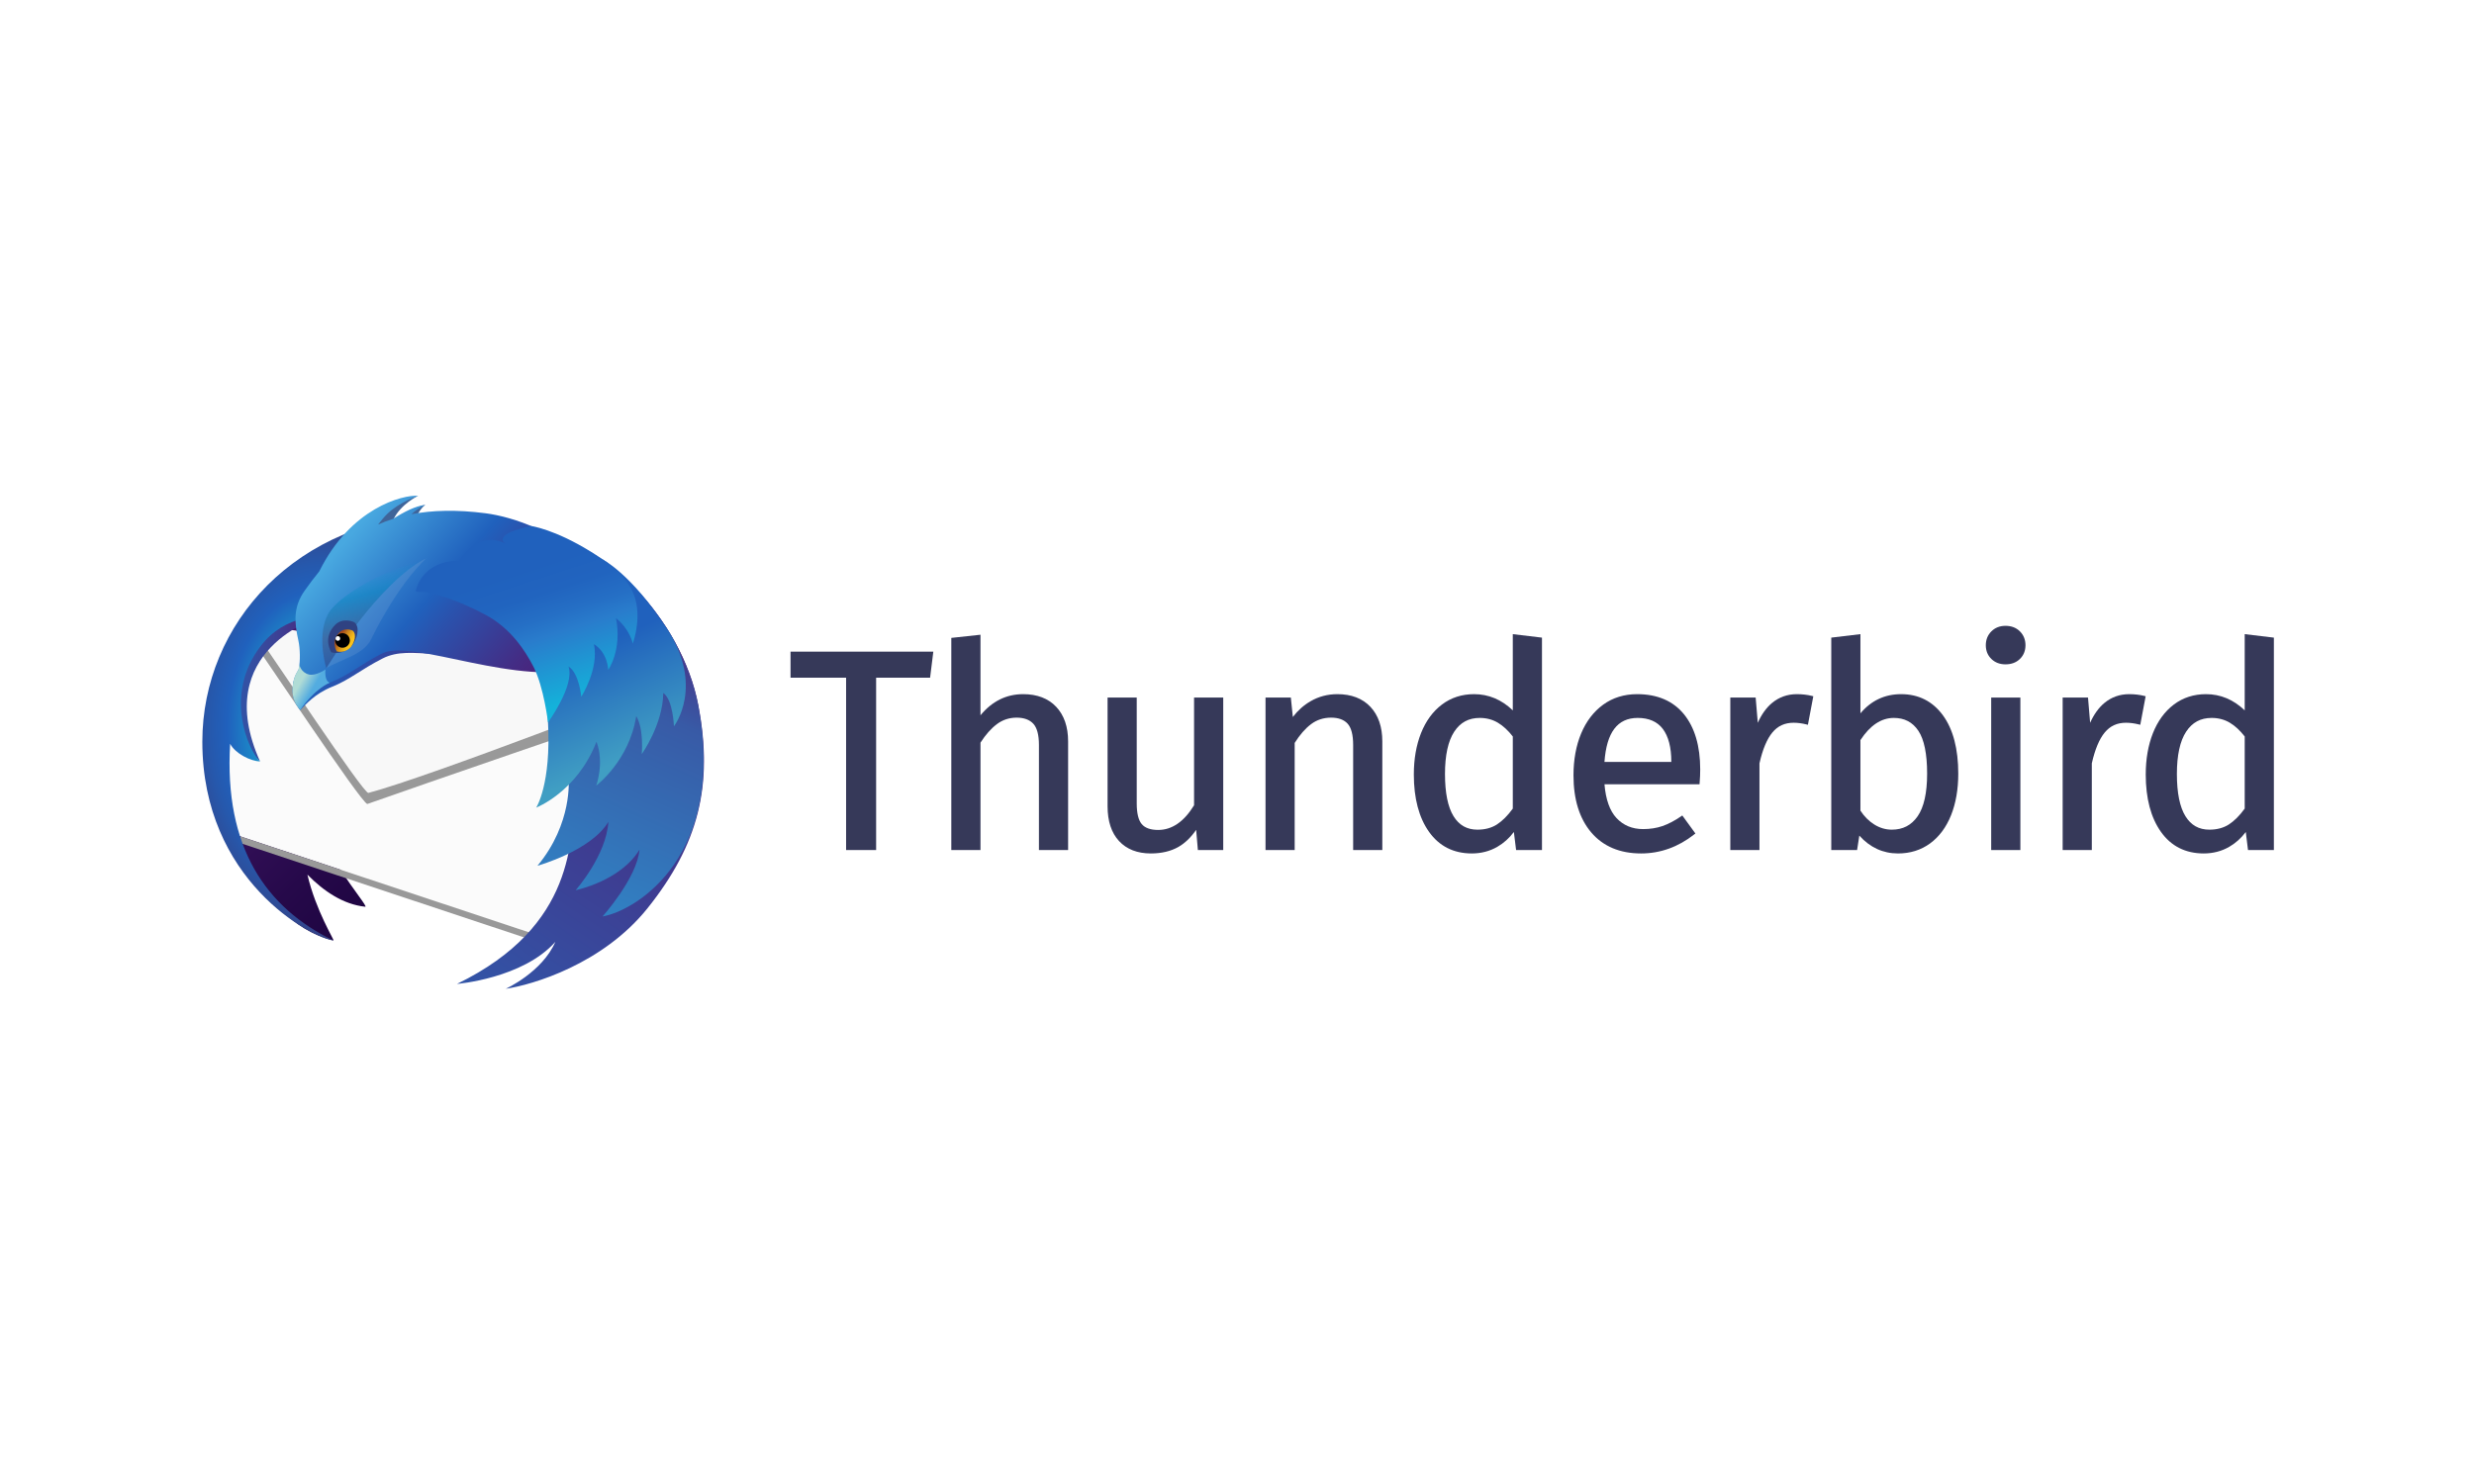 <?xml version="1.0" encoding="UTF-8" standalone="no"?>
<!-- Created with Inkscape (http://www.inkscape.org/) -->

<svg
   xmlns:dc="http://purl.org/dc/elements/1.1/"
   xmlns:cc="http://creativecommons.org/ns#"
   xmlns:rdf="http://www.w3.org/1999/02/22-rdf-syntax-ns#"
   xmlns:svg="http://www.w3.org/2000/svg"
   xmlns="http://www.w3.org/2000/svg"
   xmlns:sodipodi="http://sodipodi.sourceforge.net/DTD/sodipodi-0.dtd"
   xmlns:inkscape="http://www.inkscape.org/namespaces/inkscape"
   width="600"
   height="360"
   viewBox="0 0 158.75 95.25"
   version="1.1"
   id="svg8"
   inkscape:version="0.92.3 (2405546, 2018-03-11)"
   sodipodi:docname="thunderbird-wordmark-horizontal.svg"
   inkscape:export-filename="/home/anxhelo/photon/images/product-identity-assets/thunderbird-wordmark-horizontal.png"
   inkscape:export-xdpi="96"
   inkscape:export-ydpi="96">
  <defs
     id="defs2">
    <filter
       height="6.629"
       width="14.927"
       y="18.355"
       x="162.68"
       filterUnits="userSpaceOnUse"
       id="Adobe_OpacityMaskFilter">
				<feColorMatrix
   id="feColorMatrix950"
   values="1 0 0 0 0  0 1 0 0 0  0 0 1 0 0  0 0 0 1 0"
   type="matrix" />

			</filter>
    <filter
       height="4.215"
       width="9.491"
       y="11.67"
       x="103.433"
       filterUnits="userSpaceOnUse"
       id="Adobe_OpacityMaskFilter-9">
					<feColorMatrix
   id="feColorMatrix1308"
   values="1 0 0 0 0  0 1 0 0 0  0 0 1 0 0  0 0 0 1 0"
   type="matrix" />

				</filter>
  </defs>
  <sodipodi:namedview
     id="base"
     pagecolor="#ffffff"
     bordercolor="#666666"
     borderopacity="1.0"
     inkscape:pageopacity="0"
     inkscape:pageshadow="2"
     inkscape:zoom="0.26233604"
     inkscape:cx="144.06576"
     inkscape:cy="-9.748243"
     inkscape:document-units="px"
     inkscape:current-layer="layer1"
     inkscape:document-rotation="0"
     showgrid="false"
     borderlayer="true"
     inkscape:showpageshadow="true"
     units="px"
     inkscape:pagecheckerboard="false"
     showguides="true"
     inkscape:window-width="1366"
     inkscape:window-height="715"
     inkscape:window-x="0"
     inkscape:window-y="0"
     inkscape:window-maximized="1"
     objecttolerance="10"
     guidetolerance="10"
     inkscape:snap-tangential="true"
     inkscape:snap-perpendicular="true"
     inkscape:snap-page="true">
    <inkscape:grid
       type="xygrid"
       id="grid10"
       dotted="false" />
  </sodipodi:namedview>
  <g
     inkscape:label="Layer 1"
     inkscape:groupmode="layer"
     id="layer1"
     transform="translate(0,-201.75)">
    <g
       id="g1400"
       transform="matrix(0.205,0,0,0.205,12.983,233.568)">
	<g
   id="g1204">
		<polygon
   id="polygon1180"
   points="184.111,56.966 201.509,56.966 201.509,110.935 210.905,110.935 210.905,56.966 227.802,56.966 228.809,48.814 184.111,48.814 "
   class="st0"
   style="fill:#363959" />

		<path
   id="path1182"
   d="m 256.936,62.128 c -5.267,0 -9.757,2.225 -13.366,6.619 V 43.522 l -9.129,0.992 v 66.421 h 9.129 V 77.307 c 1.597,-2.486 3.324,-4.434 5.134,-5.791 1.798,-1.35 3.881,-2.034 6.191,-2.034 2.275,0 4.023,0.635 5.196,1.889 1.18,1.264 1.779,3.513 1.779,6.684 v 32.88 h 9.128 V 76.901 c 0,-4.544 -1.253,-8.179 -3.726,-10.804 -2.481,-2.634 -5.959,-3.969 -10.336,-3.969 z"
   class="st0"
   inkscape:connector-curvature="0"
   style="fill:#363959" />

		<path
   id="path1184"
   d="m 310.424,96.916 c -3.133,5.13 -6.912,7.731 -11.236,7.731 -2.385,0 -4.113,-0.615 -5.135,-1.826 -1.044,-1.237 -1.573,-3.417 -1.573,-6.481 V 63.194 h -9.128 v 34.034 c 0,4.662 1.208,8.326 3.59,10.89 2.391,2.576 5.735,3.882 9.939,3.882 3.384,0 6.302,-0.694 8.674,-2.061 2.039,-1.177 3.893,-2.964 5.523,-5.326 l 0.54,6.323 h 7.936 V 63.194 h -9.129 v 33.722 z"
   class="st0"
   inkscape:connector-curvature="0"
   style="fill:#363959" />

		<path
   id="path1186"
   d="m 355.286,62.128 c -3.031,0 -5.845,0.739 -8.363,2.196 -2.152,1.244 -4.024,2.908 -5.579,4.956 l -0.625,-6.085 h -7.927 v 47.741 h 9.128 V 77.394 c 1.596,-2.543 3.323,-4.52 5.133,-5.878 1.799,-1.35 3.912,-2.034 6.281,-2.034 2.274,0 4.005,0.634 5.148,1.885 1.153,1.264 1.738,3.514 1.738,6.688 v 32.88 h 9.129 V 76.901 c 0,-4.544 -1.254,-8.179 -3.726,-10.804 -2.482,-2.634 -5.96,-3.969 -10.337,-3.969 z"
   class="st0"
   inkscape:connector-curvature="0"
   style="fill:#363959" />

		<path
   id="path1188"
   d="m 410.193,67.207 c -3.506,-3.371 -7.579,-5.079 -12.123,-5.079 -3.817,0 -7.2,1.093 -10.054,3.249 -2.841,2.146 -5.045,5.157 -6.548,8.949 -1.495,3.768 -2.253,8.128 -2.253,12.96 0,7.464 1.598,13.501 4.748,17.943 3.188,4.493 7.695,6.771 13.398,6.771 2.913,0 5.592,-0.694 7.963,-2.061 2.011,-1.161 3.758,-2.725 5.204,-4.659 l 0.697,5.655 h 8.097 V 44.43 l -9.129,-1.092 z m 0,8.171 v 22.581 c -1.588,2.188 -3.246,3.851 -4.929,4.946 -1.688,1.096 -3.75,1.652 -6.129,1.652 -3.285,0 -5.735,-1.377 -7.491,-4.211 -1.777,-2.866 -2.679,-7.319 -2.679,-13.238 0,-5.856 0.974,-10.306 2.894,-13.228 1.905,-2.901 4.517,-4.31 7.986,-4.31 2.089,0 3.993,0.5 5.657,1.486 1.646,0.977 3.223,2.431 4.691,4.322 z"
   class="st0"
   inkscape:connector-curvature="0"
   style="fill:#363959" />

		<path
   id="path1190"
   d="m 449.109,62.128 c -4.048,0 -7.623,1.106 -10.624,3.288 -2.99,2.175 -5.314,5.216 -6.906,9.036 -1.587,3.799 -2.39,8.207 -2.39,13.101 0,7.539 1.875,13.557 5.575,17.888 3.717,4.352 8.962,6.559 15.589,6.559 6.002,0 11.598,-2.006 16.63,-5.961 l 0.365,-0.287 -4.098,-5.636 -0.385,0.265 c -2.027,1.389 -3.99,2.415 -5.832,3.049 -1.833,0.63 -3.871,0.949 -6.058,0.949 -3.396,0 -6.204,-1.173 -8.346,-3.485 -2.086,-2.249 -3.343,-5.798 -3.739,-10.553 h 29.749 l 0.037,-0.442 c 0.118,-1.431 0.179,-2.847 0.179,-4.211 0,-7.299 -1.709,-13.105 -5.077,-17.257 -3.399,-4.182 -8.333,-6.303 -14.669,-6.303 z m -10.226,21.215 c 0.667,-9.266 4.075,-13.773 10.404,-13.773 3.492,0 6.14,1.16 7.871,3.448 1.761,2.331 2.654,5.788 2.654,10.274 v 0.051 z"
   class="st0"
   inkscape:connector-curvature="0"
   style="fill:#363959" />

		<path
   id="path1192"
   d="m 499.083,62.128 c -2.942,0 -5.554,0.934 -7.765,2.775 -1.777,1.481 -3.267,3.561 -4.443,6.198 l -0.665,-7.907 h -7.936 v 47.741 h 9.128 V 83.789 c 0.983,-4.376 2.35,-7.634 4.06,-9.687 1.695,-2.034 3.868,-3.023 6.642,-3.023 1.257,0 2.591,0.174 3.967,0.518 l 0.494,0.124 1.688,-8.937 -0.441,-0.11 c -1.447,-0.362 -3.04,-0.546 -4.729,-0.546 z"
   class="st0"
   inkscape:connector-curvature="0"
   style="fill:#363959" />

		<path
   id="path1194"
   d="m 531.748,62.128 c -5.124,0 -9.406,2.02 -12.745,6.009 V 43.338 l -9.128,1.092 v 66.505 h 8.083 l 0.701,-4.521 c 3.331,3.708 7.402,5.586 12.113,5.586 3.814,0 7.195,-1.062 10.049,-3.155 2.841,-2.086 5.046,-5.053 6.553,-8.819 1.495,-3.74 2.254,-8.115 2.254,-13.006 0,-7.759 -1.614,-13.903 -4.798,-18.259 -3.219,-4.402 -7.621,-6.633 -13.082,-6.633 z m -2.308,7.442 c 3.35,0 5.861,1.31 7.678,4.004 1.831,2.718 2.759,7.242 2.759,13.445 0,6.026 -1.001,10.517 -2.976,13.35 -1.964,2.819 -4.607,4.188 -8.082,4.188 -1.914,0 -3.754,-0.542 -5.471,-1.614 -1.697,-1.055 -3.158,-2.518 -4.344,-4.348 V 76.511 c 3.01,-4.606 6.52,-6.941 10.436,-6.941 z"
   class="st0"
   inkscape:connector-curvature="0"
   style="fill:#363959" />

		<rect
   id="rect1196"
   height="47.741"
   width="9.128"
   class="st0"
   y="63.194"
   x="559.937"
   style="fill:#363959" />

		<path
   id="path1198"
   d="m 564.412,40.736 c -1.781,0 -3.269,0.585 -4.423,1.738 -1.154,1.155 -1.739,2.613 -1.739,4.335 0,1.726 0.586,3.171 1.744,4.295 1.153,1.121 2.64,1.689 4.419,1.689 1.839,0 3.356,-0.568 4.508,-1.689 1.157,-1.124 1.744,-2.569 1.744,-4.295 0,-1.721 -0.585,-3.18 -1.739,-4.335 -1.155,-1.153 -2.673,-1.738 -4.514,-1.738 z"
   class="st0"
   inkscape:connector-curvature="0"
   style="fill:#363959" />

		<path
   id="path1200"
   d="m 603.113,62.128 c -2.942,0 -5.554,0.934 -7.765,2.775 -1.777,1.481 -3.267,3.561 -4.443,6.198 l -0.665,-7.907 h -7.936 v 47.741 h 9.128 V 83.789 c 0.983,-4.376 2.35,-7.634 4.06,-9.687 1.695,-2.034 3.868,-3.023 6.642,-3.023 1.257,0 2.591,0.174 3.967,0.518 l 0.494,0.124 1.688,-8.937 -0.441,-0.11 c -1.448,-0.362 -3.04,-0.546 -4.729,-0.546 z"
   class="st0"
   inkscape:connector-curvature="0"
   style="fill:#363959" />

		<path
   id="path1202"
   d="m 639.29,43.338 v 23.869 c -3.506,-3.371 -7.579,-5.079 -12.123,-5.079 -3.817,0 -7.2,1.093 -10.054,3.249 -2.841,2.146 -5.044,5.157 -6.548,8.949 -1.495,3.768 -2.253,8.128 -2.253,12.96 0,7.464 1.598,13.501 4.748,17.943 3.188,4.493 7.695,6.771 13.398,6.771 2.913,0 5.592,-0.694 7.963,-2.061 2.011,-1.161 3.758,-2.725 5.204,-4.659 l 0.697,5.655 h 8.097 V 44.43 Z m 0,32.04 v 22.581 c -1.588,2.188 -3.246,3.851 -4.929,4.946 -1.688,1.096 -3.75,1.652 -6.129,1.652 -3.285,0 -5.735,-1.377 -7.491,-4.211 -1.777,-2.866 -2.679,-7.319 -2.679,-13.238 0,-5.856 0.974,-10.306 2.894,-13.228 1.905,-2.901 4.517,-4.31 7.986,-4.31 2.089,0 3.993,0.5 5.657,1.486 1.646,0.977 3.223,2.431 4.691,4.322 z"
   class="st0"
   inkscape:connector-curvature="0"
   style="fill:#363959" />

	</g>

	<g
   id="g1398">
		<g
   id="g1372">
			<linearGradient
   y2="26.738"
   x2="25.228"
   y1="128.375"
   x1="126.865"
   gradientUnits="userSpaceOnUse"
   id="SVGID_1_-3">
				<stop
   id="stop1206"
   style="stop-color:#130036"
   offset="0" />

				<stop
   id="stop1208"
   style="stop-color:#18023B"
   offset="0.23" />

				<stop
   id="stop1210"
   style="stop-color:#26094A"
   offset="0.512" />

				<stop
   id="stop1212"
   style="stop-color:#3D1563"
   offset="0.821" />

				<stop
   id="stop1214"
   style="stop-color:#4E1D75"
   offset="1" />

			</linearGradient>

			<path
   style="fill:url(#SVGID_1_-3)"
   id="path1217"
   d="m 120.097,22.566 c -9.22,-6.022 -21.011,-7.972 -27.518,-8.653 -6.965,-0.728 -13.014,-0.6 -18.334,0.181 -0.451,-0.006 -0.899,-0.023 -1.352,-0.023 -0.346,0 -0.687,0.015 -1.035,0.019 0.143,-0.175 0.242,-0.283 0.242,-0.283 0,0 -0.28,0.044 -0.829,0.293 -1.727,0.028 -3.447,0.088 -5.14,0.204 2.359,-2.586 4.292,-3.942 4.292,-3.942 0,0 -2.294,0.336 -6.48,4.13 -1.991,0.183 -3.956,0.426 -5.886,0.728 4.399,-5.952 9,-8.459 9,-8.459 0,0 -5.577,-1.135 -14.31,7.64 -0.731,0.735 -1.408,1.498 -2.064,2.271 -25.454,6.158 -43.67,22.595 -43.67,41.911 0,3.788 -1.163,7.954 0.091,12.115 -0.501,6.646 0.566,24.781 0.566,24.781 0,0 6.89,37.29 33.386,43.773 0.421,0.101 -5.536,-9.295 -8.171,-20.627 5.13,5.218 11.244,9.346 18.107,10.061 0.842,0.087 -3.92,-5.494 -8.091,-12.229 l 60.21,20.286 c 31.491,-13.526 27.825,-12.307 34.586,-19.631 14.896,-16.124 16.981,-25.273 13.228,-52.286 -2.537,-18.234 -15.996,-36.294 -30.828,-42.26 z"
   class="st1"
   inkscape:connector-curvature="0" />

			<polygon
   id="polygon1219"
   points="10.419,106.164 109.938,139.252 128.395,60.778 14.425,39.595 5.434,90.717 "
   class="st2"
   style="fill:#fbfbfb" />

			<g
   id="g1223">
				<path
   id="path1221"
   d="m 14.705,41.334 c 0.499,1.074 0.352,1.328 0.041,1.328 -0.14,0 -0.313,-0.051 -0.475,-0.103 -0.162,-0.051 -0.314,-0.103 -0.412,-0.103 -0.275,0 -0.12,0.407 1.439,2.365 2.205,2.801 34.587,51.687 36.357,51.687 0.009,0 0.018,-10e-4 0.025,-0.004 15.075,-5.372 79.186,-27.377 79.186,-27.377 L 124.306,59.572 14.705,41.334"
   class="st3"
   inkscape:connector-curvature="0"
   style="fill:#999999" />

			</g>

			<path
   id="path1225"
   d="m 15.645,40.133 c 0,0 0.483,2.5 2.722,5.267 2.225,2.792 32.115,48.049 33.615,47.65 19.58,-5.198 90.619,-32.855 90.619,-32.855 z"
   class="st4"
   inkscape:connector-curvature="0"
   style="fill:#f8f8f8" />

			<polygon
   id="polygon1227"
   points="11.806,106.627 12.14,108.837 107.437,140.522 106.384,138.073 "
   class="st3"
   style="fill:#999999" />

			<linearGradient
   y2="60.6"
   x2="36.689"
   y1="60.6"
   x1="6.512"
   gradientUnits="userSpaceOnUse"
   id="SVGID_2_-6">
				<stop
   id="stop1229"
   style="stop-color:#3156A8"
   offset="0" />

				<stop
   id="stop1231"
   style="stop-color:#3351A4"
   offset="0.247" />

				<stop
   id="stop1233"
   style="stop-color:#3B4397"
   offset="0.536" />

				<stop
   id="stop1235"
   style="stop-color:#472C82"
   offset="0.845" />

				<stop
   id="stop1237"
   style="stop-color:#4E1D75"
   offset="1" />

			</linearGradient>

			<path
   style="fill:url(#SVGID_2_-6)"
   id="path1240"
   d="m 36.689,38.018 c 0,0 -34.412,10.078 -18.622,45.163 0,0 -7.24,-6.629 -11.551,-15.105 -0.194,-0.379 7.186,-26.595 7.186,-26.595 z"
   class="st5"
   inkscape:connector-curvature="0" />

			
				<radialGradient
   gradientUnits="userSpaceOnUse"
   gradientTransform="matrix(1,0,0,1.45,0,-32.595)"
   r="54.201"
   cy="72.434"
   cx="37.559"
   id="SVGID_3_-7">
				<stop
   id="stop1242"
   style="stop-color:#14CDDA"
   offset="0.165" />

				<stop
   id="stop1244"
   style="stop-color:#2061BD"
   offset="0.548" />

				<stop
   id="stop1246"
   style="stop-color:#2658AC"
   offset="0.655" />

				<stop
   id="stop1248"
   style="stop-color:#373F81"
   offset="0.864" />

				<stop
   id="stop1250"
   style="stop-color:#432D62"
   offset="1" />

			</radialGradient>

			<path
   style="fill:url(#SVGID_3_-7)"
   id="path1253"
   d="m 18.067,83.182 c -2.992,-0.052 -7.801,-2.521 -9.36,-5.51 -1.949,32.489 11.306,51.462 32.35,61.58 C 34.18,138.464 0,120.427 0,77.022 0,40.115 29.286,7.126 75.116,5.615 c 0.281,2.069 -22.721,7.257 -23.457,9.697 -1.142,3.797 -3.767,7.93 -5.98,11.244 -3,4.489 4.169,8.328 -1.099,9.538 -7.927,1.819 -18.501,0.812 -26.298,10.948 -11.721,15.236 -3.9,32.666 -0.215,36.14 z"
   class="st6"
   inkscape:connector-curvature="0" />

			<g
   id="g1266">
				<linearGradient
   y2="36.812"
   x2="121.767"
   y1="36.812"
   x1="28.318"
   gradientUnits="userSpaceOnUse"
   id="SVGID_4_-5">
					<stop
   id="stop1255"
   style="stop-color:#2061BD"
   offset="0" />

					<stop
   id="stop1257"
   style="stop-color:#2B51AC"
   offset="0.185" />

					<stop
   id="stop1259"
   style="stop-color:#442C84"
   offset="0.683" />

					<stop
   id="stop1261"
   style="stop-color:#4E1D75"
   offset="0.941" />

				</linearGradient>

				<path
   style="fill:url(#SVGID_4_-5)"
   id="path1264"
   d="M 87.136,6.803 C 57.456,4.525 42.18,16.402 32.374,30.211 c -3.571,5.027 -3.181,9.643 -1.951,15.219 0.528,2.38 1.062,3.521 0.419,5.948 -0.355,1.339 -0.296,2.589 -0.737,3.379 -0.609,1.092 -1.386,2.285 -1.646,4.245 -0.65,4.895 1.083,6.454 2.166,8.101 1.543,-1.532 4.556,-5.137 9.988,-7.29 5.433,-2.153 9.008,-5.39 15.817,-8.864 9.303,-4.745 20.208,2.454 40.883,-4.321 6.362,-2.085 20.983,-23.744 24.454,-24.576 C 112.101,11.364 95.657,7.456 87.136,6.803 Z"
   class="st7"
   inkscape:connector-curvature="0" />

			</g>

			<path
   id="path1268"
   d="m 67.528,0.02 c 0,0 -5.3,2.56 -7.607,7.185 5.329,-2.686 8.422,-4.154 9.884,-4.329 0,0 -1.401,0.678 -3.138,4.368 3.071,-0.983 4.128,-1.604 4.971,-1.613 0,0 -0.245,0.388 -0.469,4.07 C 66.453,8.173 57.377,9.953 52.548,12.977 50.911,4.246 67.528,0.02 67.528,0.02 Z"
   class="st8"
   inkscape:connector-curvature="0"
   style="fill:#3f6499" />

			<linearGradient
   y2="70.627"
   x2="106.348"
   y1="14.754"
   x1="42.074"
   gradientUnits="userSpaceOnUse"
   id="SVGID_5_-3">
				<stop
   id="stop1270"
   style="stop-color:#48A8E0"
   offset="0.02" />

				<stop
   id="stop1272"
   style="stop-color:#2061BD"
   offset="0.388" />

				<stop
   id="stop1274"
   style="stop-color:#2B51AC"
   offset="0.497" />

				<stop
   id="stop1276"
   style="stop-color:#442C84"
   offset="0.789" />

				<stop
   id="stop1278"
   style="stop-color:#4E1D75"
   offset="0.941" />

			</linearGradient>

			<path
   style="fill:url(#SVGID_5_-3)"
   id="path1281"
   d="M 88.619,5.487 C 79.521,4.308 71.916,4.54 65.45,5.786 67.483,3.837 69.836,2.877 69.836,2.877 66.787,3.146 62.982,5.137 59.716,7.244 58.07,7.769 56.502,8.362 55.017,9.023 55.926,7.825 56.984,6.544 58.018,5.561 61.857,1.91 67.559,0.02 67.559,0.02 62.693,-0.337 46.407,3.832 36.607,23.68 c -1.606,1.957 -3.105,3.964 -4.533,5.976 -3.686,5.191 -3.282,9.956 -2.011,15.714 0.542,2.459 0.642,6.384 0.107,8.92 -0.107,0.508 -1.502,1.82 -1.86,5.358 -0.383,3.754 0.957,5.598 2.278,7.123 4.693,-6.862 9.322,-8.222 9.322,-8.222 6.568,-2.691 9.302,-5.565 16.333,-9.152 9.606,-4.901 43.197,11.095 64.543,4.1 6.569,-2.152 -2.529,-30.112 1.057,-30.97 C 111.861,11.491 97.367,6.621 88.619,5.487 Z"
   class="st9"
   inkscape:connector-curvature="0" />

			<linearGradient
   y2="27.741"
   x2="138.502"
   y1="214.531"
   x1="12.51"
   gradientUnits="userSpaceOnUse"
   id="SVGID_6_-5">
				<stop
   id="stop1283"
   style="stop-color:#3156A8"
   offset="0.379" />

				<stop
   id="stop1285"
   style="stop-color:#4E1D75"
   offset="1" />

			</linearGradient>

			<path
   style="fill:url(#SVGID_6_-5)"
   id="path1288"
   d="M 155.25,65.672 C 149.988,38.182 124.67,13.172 104.311,11.786 95.275,11.171 98.05,15.803 92.396,17.568 68.031,25.171 67.659,29.61 67.659,29.61 c 51.661,2.428 52.444,53.449 38.609,66.357 3.893,-0.908 8.114,-5.668 11.991,-13.14 -0.465,3.135 -0.865,6.981 -1.446,11.272 -1.772,13.094 0.523,40.447 -37.103,58.752 0,0 20.583,-1.682 30.789,-13.172 -4.151,9.545 -15.54,14.701 -15.54,14.701 8.382,-1.226 30.398,-7.723 44.423,-25.262 15.873,-19.853 20.647,-38.478 15.868,-63.446 z"
   class="st10"
   inkscape:connector-curvature="0" />

			<linearGradient
   y2="20.691"
   x2="131.179"
   y1="177.166"
   x1="61.512"
   gradientUnits="userSpaceOnUse"
   id="SVGID_7_-6">
				<stop
   id="stop1290"
   style="stop-color:#29ABE2"
   offset="0" />

				<stop
   id="stop1292"
   style="stop-color:#385AA6"
   offset="0.773" />

				<stop
   id="stop1294"
   style="stop-color:#414293"
   offset="0.858" />

				<stop
   id="stop1296"
   style="stop-color:#4E1D75"
   offset="1" />

			</linearGradient>

			<path
   style="fill:url(#SVGID_7_-6)"
   id="path1299"
   d="m 104.904,115.858 c 0,0 16.783,-4.692 22.191,-13.755 -0.656,10.567 -10.241,21.403 -10.241,21.403 0,0 14.012,-2.836 19.987,-12.696 -0.778,8.898 -11.566,20.923 -11.566,20.923 11.029,-1.979 38.74,-19.484 29.974,-66.062 -5.177,-27.507 -30.58,-52.5 -50.94,-53.886 -9.036,-0.615 -6.261,4.017 -11.915,5.782 -24.363,7.604 -24.735,12.043 -24.735,12.043 51.661,2.428 65.389,29.466 38.609,65.635 3.893,-0.908 5.454,-3.048 8.379,-6.549 -0.001,0 1.325,13.848 -9.743,27.162 z"
   class="st11"
   inkscape:connector-curvature="0" />

			<linearGradient
   y2="60.7"
   x2="34.487"
   y1="58.516"
   x1="30.69"
   gradientUnits="userSpaceOnUse"
   id="SVGID_8_-2">
				<stop
   id="stop1301"
   style="stop-color:#B0DCD6"
   offset="0" />

				<stop
   id="stop1303"
   style="stop-color:#53ACE0"
   offset="1" />

			</linearGradient>

			<path
   style="fill:url(#SVGID_8_-2)"
   id="path1306"
   d="m 38.536,54.404 c 0,0 -3,2.099 -5.173,1.564 -2.572,-0.631 -3.007,-3.123 -3.007,-3.123 -0.057,0.51 -0.122,1.003 -0.217,1.445 -0.107,0.508 -1.502,1.82 -1.86,5.358 -0.383,3.754 1.027,5.929 2.348,7.454 4.693,-6.862 9.252,-8.553 9.252,-8.553 -1.787,-0.624 -1.343,-4.145 -1.343,-4.145 z"
   class="st12"
   inkscape:connector-curvature="0" />

			<defs
   id="defs1311">
				<filter
   height="4.215"
   width="9.491"
   y="11.67"
   x="103.433"
   filterUnits="userSpaceOnUse"
   id="filter1482">
					<feColorMatrix
   id="feColorMatrix1480"
   values="1 0 0 0 0  0 1 0 0 0  0 0 1 0 0  0 0 0 1 0"
   type="matrix" />

				</filter>

			</defs>

			<mask
   id="SVGID_9_-1"
   height="4.215"
   width="9.491"
   y="11.67"
   x="103.433"
   maskUnits="userSpaceOnUse">
				<g
   style="filter:url(#Adobe_OpacityMaskFilter-9)"
   id="g1320"
   class="st13">
					<radialGradient
   gradientUnits="userSpaceOnUse"
   r="33.041"
   cy="43.234"
   cx="98.159"
   id="SVGID_10_-2">
						<stop
   id="stop1313"
   style="stop-color:#FFFFFF"
   offset="0.868" />

						<stop
   id="stop1315"
   style="stop-color:#000000"
   offset="1" />

					</radialGradient>

					<rect
   style="fill:url(#SVGID_10_-2)"
   id="rect1318"
   height="59.346"
   width="63.591"
   class="st14"
   y="-4.589"
   x="58.046" />

				</g>

			</mask>

			<g
   id="g1338"
   mask="url(#SVGID_9_)"
   class="st15">
				<g
   id="g1336"
   class="st16"
   style="opacity:0.6">
					<g
   id="g1334"
   class="st17"
   style="opacity:0.2">
						<linearGradient
   y2="13.069"
   x2="104.426"
   y1="14.678"
   x1="112.039"
   gradientUnits="userSpaceOnUse"
   id="SVGID_11_-7">
							<stop
   id="stop1323"
   style="stop-color:#3092B9"
   offset="0" />

							<stop
   id="stop1325"
   style="stop-color:#258DB6"
   offset="0.22" />

							<stop
   id="stop1327"
   style="stop-color:#1685B1"
   offset="0.656" />

							<stop
   id="stop1329"
   style="stop-color:#1082AF"
   offset="1" />

						</linearGradient>

						<path
   style="fill:url(#SVGID_11_-7)"
   id="path1332"
   d="m 103.963,11.72 c 0.703,-0.182 3.574,0.13 5.458,0.975 1.884,0.845 5.133,2.339 2.534,2.989 -2.599,0.65 -4.094,-0.39 -5.393,-1.494 -1.299,-1.104 -4.353,-2.015 -2.599,-2.47 z"
   class="st18"
   inkscape:connector-curvature="0" />

					</g>

				</g>

			</g>

			<linearGradient
   y2="49.304"
   x2="57.628"
   y1="24.177"
   x1="51.363"
   gradientUnits="userSpaceOnUse"
   id="SVGID_12_-0">
				<stop
   id="stop1340"
   style="stop-color:#1398D1;stop-opacity:0"
   offset="0.007" />

				<stop
   id="stop1342"
   style="stop-color:#1187C2;stop-opacity:0.62"
   offset="0.248" />

				<stop
   id="stop1344"
   style="stop-color:#3F6499;stop-opacity:0.71"
   offset="0.642" />

				<stop
   id="stop1346"
   style="stop-color:#2F4282;stop-opacity:0.5"
   offset="1" />

			</linearGradient>

			<path
   style="fill:url(#SVGID_12_-0)"
   id="path1349"
   d="m 38.817,53.994 c 0,0 16.46,-27.125 31.341,-34.445 1.382,-0.695 -20.603,5.844 -29.451,15.609 -5.259,5.804 -2.475,17.168 -1.89,18.836 z"
   class="st19"
   inkscape:connector-curvature="0" />

			<path
   id="path1351"
   d="m 38.817,53.994 c 0.015,-0.01 0.032,-0.019 0.048,-0.029 4.256,-2.63 11.55,-4.144 13.901,-8.911 C 61.818,26.699 70.158,19.549 70.158,19.549 55.277,26.868 38.817,53.994 38.817,53.994 Z"
   class="st20"
   inkscape:connector-curvature="0"
   style="opacity:0.1;fill:#f2f2f2" />

			<path
   id="path1353"
   d="m 40.382,49.033 c 0,0 -2.966,-4.551 1.305,-8.702 2.254,-2.187 5.671,-0.972 6.066,-0.579 1.681,1.667 0.624,5.186 -0.889,7.177 -0.855,1.121 -3.344,2.867 -6.482,2.104 z"
   class="st21"
   inkscape:connector-curvature="0"
   style="fill:#2f4282" />

			
				<linearGradient
   gradientTransform="matrix(0.999,0.035,-0.035,0.999,21.665,-6.612)"
   y2="50.3"
   x2="22.938"
   y1="52.252"
   x1="26.46"
   gradientUnits="userSpaceOnUse"
   id="SVGID_13_-9">
				<stop
   id="stop1355"
   style="stop-color:#F9C21B"
   offset="0" />

				<stop
   id="stop1357"
   style="stop-color:#F3BA1B"
   offset="0.148" />

				<stop
   id="stop1359"
   style="stop-color:#E3A41B"
   offset="0.379" />

				<stop
   id="stop1361"
   style="stop-color:#C9801C"
   offset="0.663" />

				<stop
   id="stop1363"
   style="stop-color:#A44E1C"
   offset="0.988" />

				<stop
   id="stop1365"
   style="stop-color:#A34C1C"
   offset="1" />

			</linearGradient>

			<path
   style="fill:url(#SVGID_13_-9)"
   id="path1368"
   d="m 42.082,48.75 c 0,0 -2.05,-3.147 0.904,-6.014 1.555,-1.511 3.917,-0.671 4.191,-0.401 1.161,1.152 0.43,3.584 -0.615,4.959 -0.59,0.778 -2.311,1.984 -4.48,1.456 z"
   class="st22"
   inkscape:connector-curvature="0" />

			<path
   id="path1370"
   d="m 46.175,45.393 c -0.046,1.257 -1.11,2.239 -2.377,2.196 -1.269,-0.044 -2.263,-1.097 -2.217,-2.355 0.045,-1.257 1.109,-2.239 2.379,-2.195 1.266,0.043 2.258,1.097 2.215,2.354 z"
   inkscape:connector-curvature="0" />

		</g>

		<circle
   id="circle1374"
   r="0.722"
   cy="44.689"
   cx="42.424"
   class="st24"
   style="fill:#ffffff" />

		<linearGradient
   y2="30.218"
   x2="107.725"
   y1="82.744"
   x1="131.111"
   gradientUnits="userSpaceOnUse"
   id="SVGID_14_-3">
			<stop
   id="stop1376"
   style="stop-color:#409EC3"
   offset="0" />

			<stop
   id="stop1378"
   style="stop-color:#2061BD"
   offset="0.62" />

		</linearGradient>

		<path
   style="fill:url(#SVGID_14_-3)"
   id="path1381"
   d="m 145.286,41.334 c -11.267,-17.152 -20.194,-21.51 -20.194,-21.51 0,0 0.41,12.494 6.666,18.52 0.715,0.688 -7.486,-5.361 -7.486,-5.361 0,0 -1.754,5.771 2.265,12.405 -1.167,-1.551 -1.94,-2.138 -1.94,-2.138 0,0 -7.571,3.491 -9.806,8.335 -1.154,-2.178 -2.02,-3.462 -2.02,-3.462 0,0 -5.237,10.451 -4.578,22.568 1.071,19.702 -3.69,26.961 -3.69,26.961 0,0 12.753,-4.893 18.868,-20.644 2.526,6.697 -0.077,13.746 -0.077,13.746 0,0 10.304,-7.699 12.52,-21.732 2.456,3.961 1.734,11.867 1.734,11.867 0,0 6.577,-9.157 6.737,-19.129 3.048,2.125 3.329,10.427 3.329,10.427 0,0 9.751,-12.467 -2.328,-30.853 z"
   class="st23"
   inkscape:connector-curvature="0" />

		<linearGradient
   y2="13.958"
   x2="95.63"
   y1="65.527"
   x1="112.386"
   gradientUnits="userSpaceOnUse"
   id="SVGID_15_-6">
			<stop
   id="stop1383"
   style="stop-color:#14B2DA"
   offset="0" />

			<stop
   id="stop1385"
   style="stop-color:#297CCC"
   offset="0.403" />

			<stop
   id="stop1387"
   style="stop-color:#256FC5"
   offset="0.508" />

			<stop
   id="stop1389"
   style="stop-color:#2164BF"
   offset="0.649" />

			<stop
   id="stop1391"
   style="stop-color:#2061BD"
   offset="0.816" />

			<stop
   id="stop1393"
   style="stop-color:#2061BD"
   offset="0.984" />

		</linearGradient>

		<path
   style="fill:url(#SVGID_15_-6)"
   id="path1396"
   d="m 134.335,29.348 c -2.945,-5.487 -8.14,-8.984 -12.707,-11.814 -11.387,-7.061 -18.71,-8.052 -18.71,-8.052 0,0 -10.508,1.954 -8.704,4.878 0.093,0.15 0.309,0.34 0.616,0.558 -9.218,-4.246 -14.447,5.517 -14.447,5.517 -5.267,-0.32 -11.681,2.273 -13.551,9.219 -0.194,0.721 2.359,0.315 3.673,0.601 7.68,1.67 14.91,5.29 18.232,7.079 7.728,4.163 12.312,11.095 14.96,16.295 3.202,6.291 4.51,17.36 4.51,17.36 0,0 8.426,-11.575 6.413,-17.518 3.337,2.073 3.996,9.468 3.996,9.468 0,0 5.617,-8.798 3.957,-16.462 4.333,2.641 4.478,8.012 4.478,8.012 0,0 4.412,-6.123 2.418,-16.167 4.36,3.467 5.273,7.958 5.273,7.958 0,0 3.563,-9.534 -0.407,-16.932 z"
   class="st25"
   inkscape:connector-curvature="0" />

	</g>

</g>
  </g>
  <style
     id="style846"
     type="text/css">
	.st0{fill:#363959;}
	.st1{fill:url(#SVGID_1_);}
	.st2{fill:#FBFBFB;}
	.st3{fill:#999999;}
	.st4{fill:#F8F8F8;}
	.st5{fill:url(#SVGID_2_);}
	.st6{fill:url(#SVGID_3_);}
	.st7{fill:url(#SVGID_4_);}
	.st8{fill:#3F6499;}
	.st9{fill:url(#SVGID_5_);}
	.st10{fill:url(#SVGID_6_);}
	.st11{fill:url(#SVGID_7_);}
	.st12{fill:url(#SVGID_8_);}
	.st13{filter:url(#Adobe_OpacityMaskFilter);}
	.st14{fill:url(#SVGID_10_);}
	.st15{mask:url(#SVGID_9_);}
	.st16{opacity:0.6;}
	.st17{opacity:0.2;}
	.st18{fill:url(#SVGID_11_);}
	.st19{fill:url(#SVGID_12_);}
	.st20{opacity:0.1;fill:#F2F2F2;}
	.st21{fill:#2F4282;}
	.st22{fill:url(#SVGID_13_);}
	.st23{fill:url(#SVGID_14_);}
	.st24{fill:#FFFFFF;}
	.st25{fill:url(#SVGID_15_);}
	.st26{fill:url(#SVGID_16_);}
	.st27{fill:url(#SVGID_17_);}
	.st28{fill:url(#SVGID_18_);}
	.st29{fill:url(#SVGID_19_);}
	.st30{fill:url(#SVGID_20_);}
	.st31{fill:url(#SVGID_21_);}
	.st32{fill:url(#SVGID_22_);}
	.st33{fill:url(#SVGID_23_);}
	.st34{fill:url(#SVGID_24_);}
	.st35{filter:url(#Adobe_OpacityMaskFilter_1_);}
	.st36{fill:url(#SVGID_26_);}
	.st37{mask:url(#SVGID_25_);}
	.st38{fill:url(#SVGID_27_);}
	.st39{fill:url(#SVGID_28_);}
	.st40{fill:url(#SVGID_29_);}
	.st41{fill:url(#SVGID_30_);}
	.st42{fill:url(#SVGID_31_);}
	.st43{fill:url(#SVGID_32_);}
	.st44{fill:url(#SVGID_33_);}
	.st45{fill:url(#SVGID_34_);}
	.st46{fill:url(#SVGID_35_);}
	.st47{fill:url(#SVGID_36_);}
	.st48{fill:url(#SVGID_37_);}
	.st49{fill:url(#SVGID_38_);}
	.st50{fill:url(#SVGID_39_);}
	.st51{fill:url(#SVGID_40_);}
	.st52{filter:url(#Adobe_OpacityMaskFilter_2_);}
	.st53{fill:url(#SVGID_42_);}
	.st54{mask:url(#SVGID_41_);}
	.st55{fill:url(#SVGID_43_);}
	.st56{fill:url(#SVGID_44_);}
	.st57{fill:url(#SVGID_45_);}
	.st58{fill:url(#SVGID_46_);}
	.st59{fill:url(#SVGID_47_);}
	.st60{fill:url(#SVGID_48_);}
</style>
  <style
     id="style1178"
     type="text/css">
	.st0{fill:#363959;}
	.st1{fill:url(#SVGID_1_);}
	.st2{fill:#FBFBFB;}
	.st3{fill:#999999;}
	.st4{fill:#F8F8F8;}
	.st5{fill:url(#SVGID_2_);}
	.st6{fill:url(#SVGID_3_);}
	.st7{fill:url(#SVGID_4_);}
	.st8{fill:#3F6499;}
	.st9{fill:url(#SVGID_5_);}
	.st10{fill:url(#SVGID_6_);}
	.st11{fill:url(#SVGID_7_);}
	.st12{fill:url(#SVGID_8_);}
	.st13{filter:url(#Adobe_OpacityMaskFilter);}
	.st14{fill:url(#SVGID_10_);}
	.st15{mask:url(#SVGID_9_);}
	.st16{opacity:0.6;}
	.st17{opacity:0.2;}
	.st18{fill:url(#SVGID_11_);}
	.st19{fill:url(#SVGID_12_);}
	.st20{opacity:0.1;fill:#F2F2F2;}
	.st21{fill:#2F4282;}
	.st22{fill:url(#SVGID_13_);}
	.st23{fill:url(#SVGID_14_);}
	.st24{fill:#FFFFFF;}
	.st25{fill:url(#SVGID_15_);}
	.st26{fill:url(#SVGID_16_);}
	.st27{fill:url(#SVGID_17_);}
	.st28{fill:url(#SVGID_18_);}
	.st29{fill:url(#SVGID_19_);}
	.st30{fill:url(#SVGID_20_);}
	.st31{fill:url(#SVGID_21_);}
	.st32{fill:url(#SVGID_22_);}
	.st33{fill:url(#SVGID_23_);}
	.st34{fill:url(#SVGID_24_);}
	.st35{filter:url(#Adobe_OpacityMaskFilter_1_);}
	.st36{fill:url(#SVGID_26_);}
	.st37{mask:url(#SVGID_25_);}
	.st38{fill:url(#SVGID_27_);}
	.st39{fill:url(#SVGID_28_);}
	.st40{fill:url(#SVGID_29_);}
	.st41{fill:url(#SVGID_30_);}
	.st42{fill:url(#SVGID_31_);}
	.st43{fill:url(#SVGID_32_);}
	.st44{fill:url(#SVGID_33_);}
	.st45{fill:url(#SVGID_34_);}
	.st46{fill:url(#SVGID_35_);}
	.st47{fill:url(#SVGID_36_);}
	.st48{fill:url(#SVGID_37_);}
	.st49{fill:url(#SVGID_38_);}
	.st50{fill:url(#SVGID_39_);}
	.st51{fill:url(#SVGID_40_);}
	.st52{filter:url(#Adobe_OpacityMaskFilter_2_);}
	.st53{fill:url(#SVGID_42_);}
	.st54{mask:url(#SVGID_41_);}
	.st55{fill:url(#SVGID_43_);}
	.st56{fill:url(#SVGID_44_);}
	.st57{fill:url(#SVGID_45_);}
	.st58{fill:url(#SVGID_46_);}
	.st59{fill:url(#SVGID_47_);}
	.st60{fill:url(#SVGID_48_);}
</style>
</svg>
